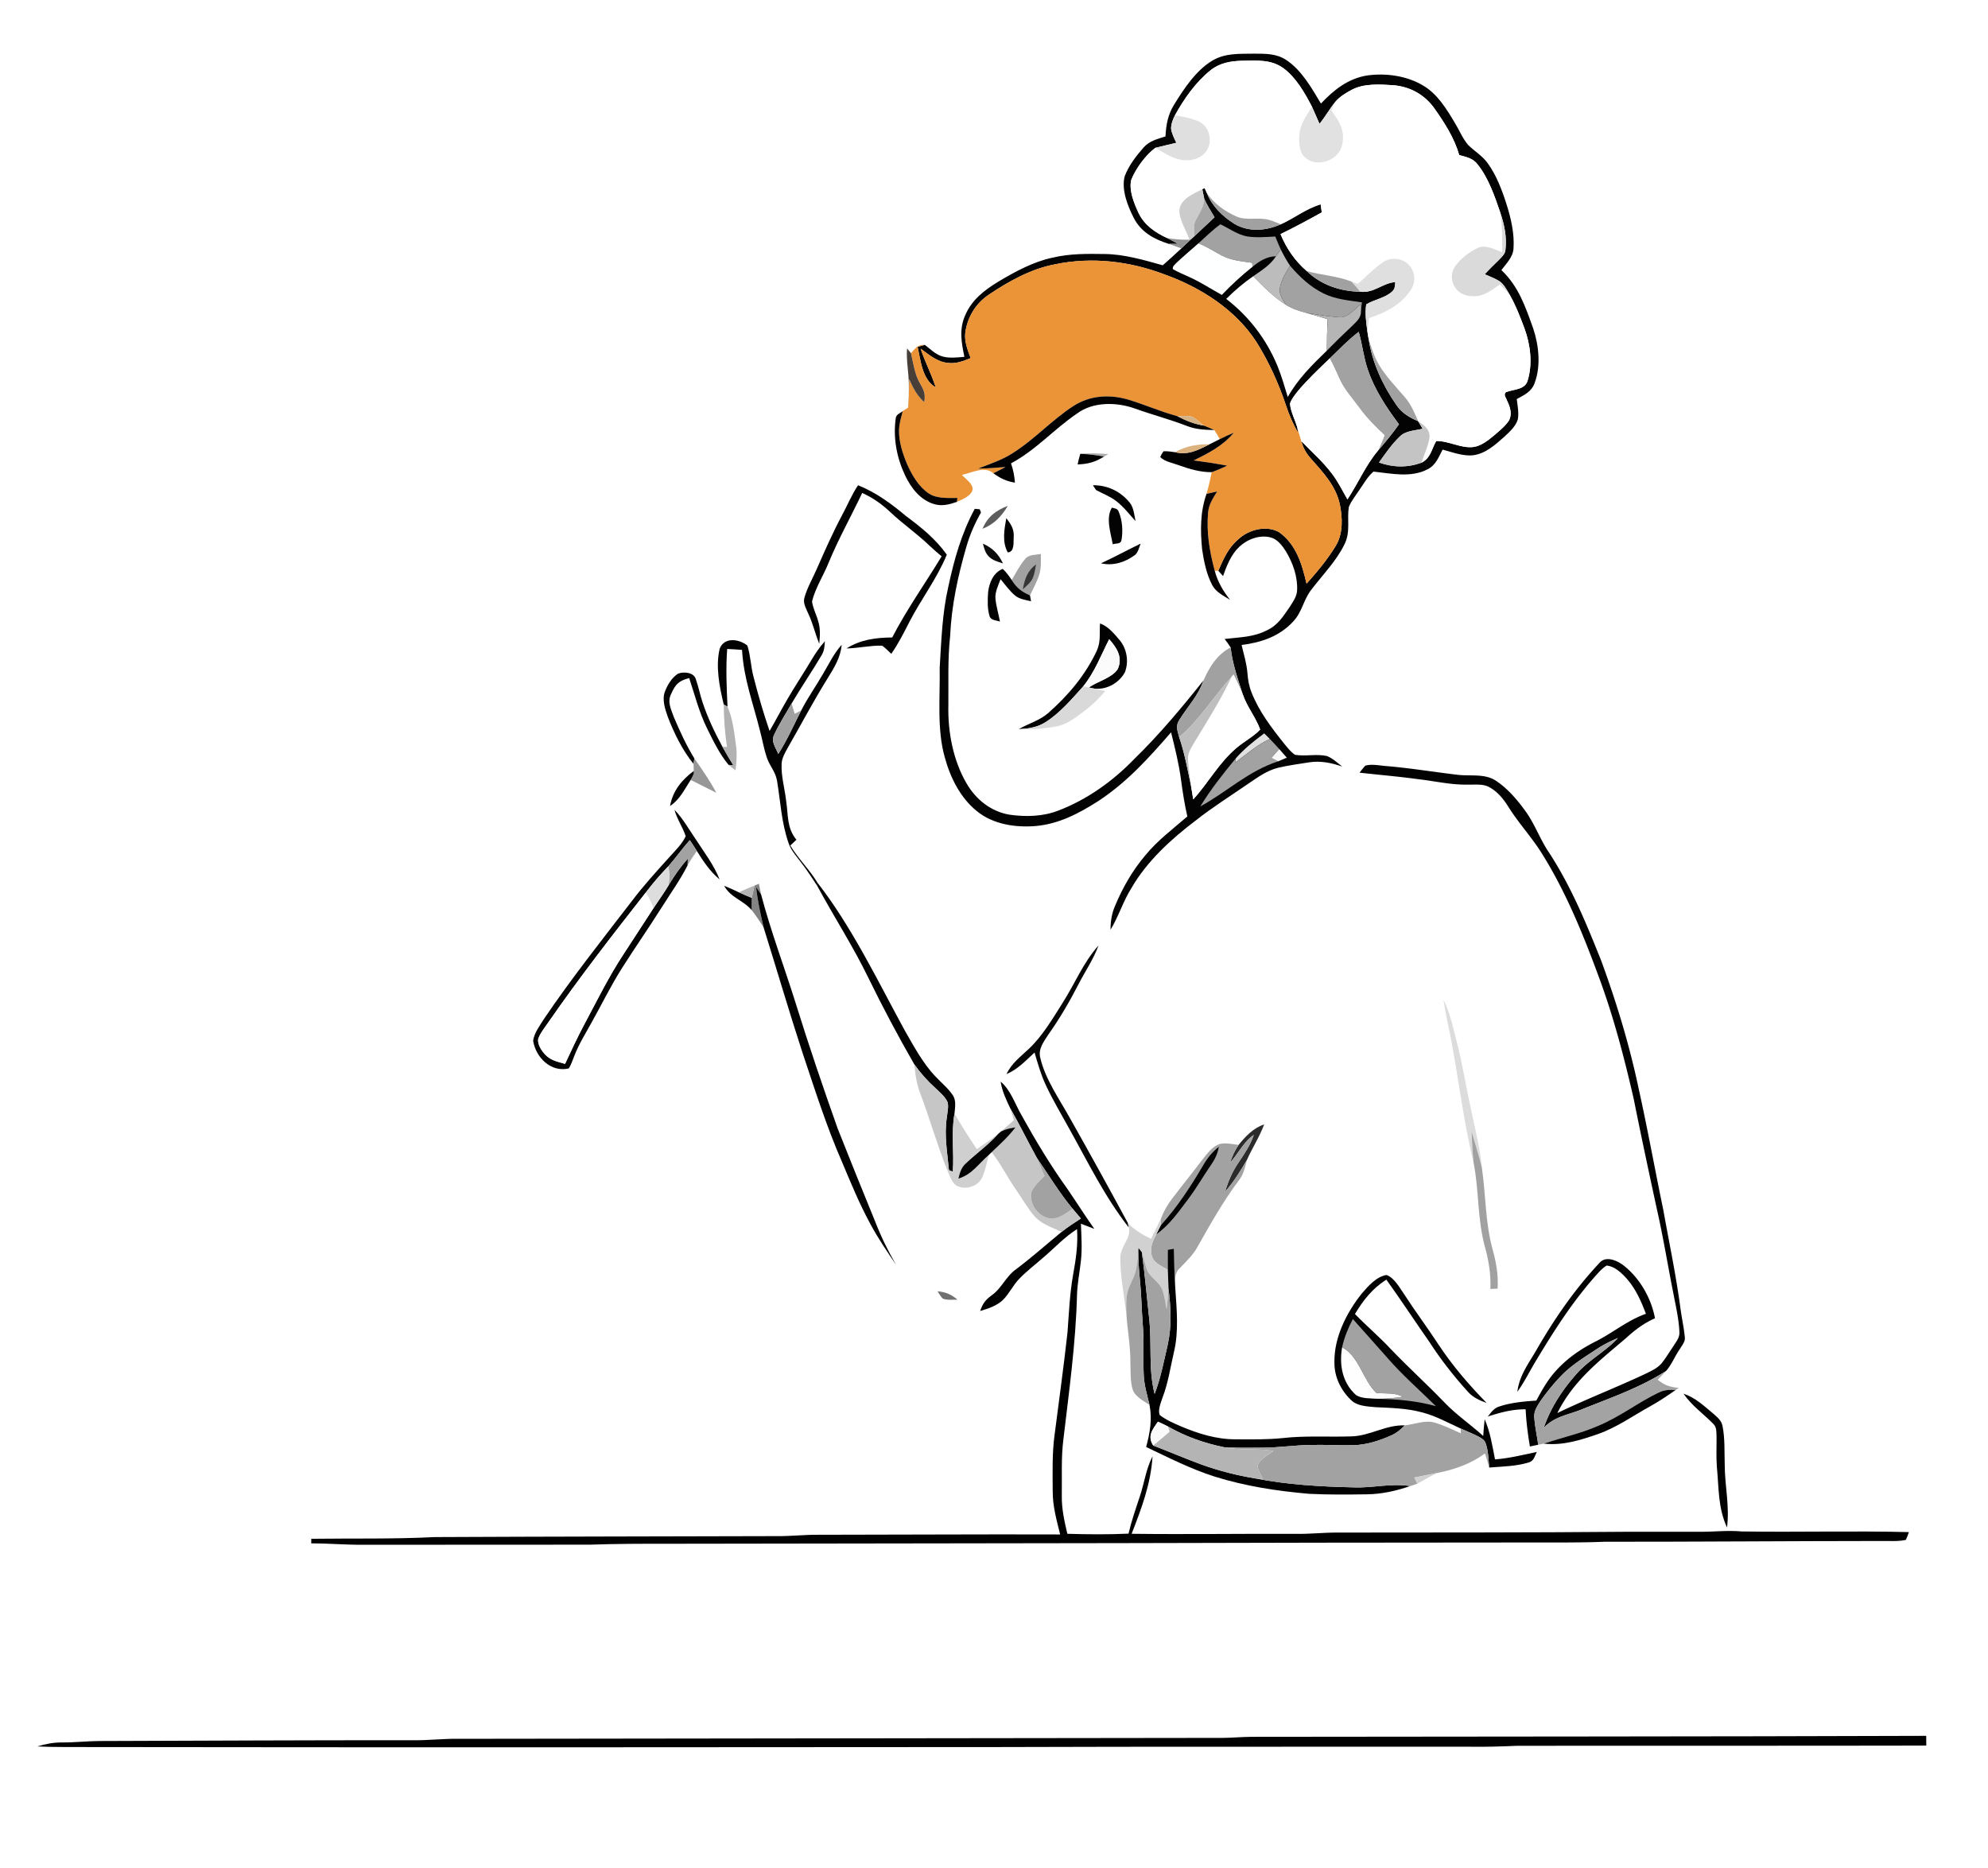 <svg xmlns="http://www.w3.org/2000/svg" width="896pt" height="842pt" viewBox="0 0 896 842"><path fill="#fff" d="M0 0h896v842H0z"/><path fill="#030303" d="M565 24.18c5.37.04 10.29-.15 14.94 3 6.78 4.57 11.29 12.6 15.41 19.49 5.84-6.16 12.18-11.25 20.81-12.66 8.46-1.17 17.84.12 25.25 4.54 6.46 3.81 10.51 10.49 14.26 16.76 2 3.27 3.51 7.05 5.99 9.98 2.87 2.89 6.33 4.8 8.79 8.19 3.97 5.39 6.51 12.21 8.54 18.54 2.01 6.32 3.64 13.37 3.15 20.03-.22 3.79-3.28 6.78-5.45 9.68 7.73 7.32 10.82 16.49 14.31 26.24 2.56 7.62 3.55 16.93.69 24.59-1.41 4.01-4.62 5.41-8.08 7.3.35 2.91 1.01 6.13.51 9.04-.83 3.17-3.88 5.84-6.2 8.02-4.04 3.57-8.42 7.55-13.98 8.26-4.46.52-9.46-1.41-13.75-2.54-1.86 3.41-2.99 6.95-6.68 8.81-7.58 4.01-16.45 1.93-24.48 1.09-2.58 2.15-4.38 5.46-6.31 8.2-1.61 2.51-3.73 4.98-4.8 7.78-.89 5.72.83 10.94-1.85 16.57-3.61 7.6-10.09 14.16-15.16 20.82-3.41 4.44-4.02 9.82-7.94 14.06-6.19 6.83-14.46 9.58-23.38 10.73 1.02 4.28 2.28 8.29 2.64 12.71.23 2.96.71 5.85 1.83 8.62 3.35 8.58 9.04 16.01 14.74 23.15 1.45 1.74 2.97 3.75 4.88 5 4.62.79 9.67-.5 14.32.54 2.56.96 4.81 3.1 6.96 4.77-4.83-1.7-9.68-2.68-14.82-1.93-4.7.75-9.45 1.36-14.08 2.46-5.24 1.3-9.3 4.4-13.71 7.35-7.91 5.46-15.95 10.49-23.5 16.47-10.97 8.29-21.84 18.23-28.8 30.22-3.83 6.03-5.82 12.86-9.52 18.95-.03-3.66.51-7.15 1.94-10.53 3.45-8.34 7.97-16.24 13.84-23.13 5.3-6.48 12.46-11.89 18.83-17.38-1.25-5.45-2.11-10.96-2.84-16.5-.98-7.26-2.73-14.33-4.5-21.42-10.06 11.59-19.83 22.44-32.78 30.97-8.7 5.53-17.53 10.24-27.98 11.24-9.18.8-19.36-.66-26.71-6.65-7.45-5.95-12.01-15.11-14.48-24.16-3.64-12.63-2.1-27.17-2.33-40.46.73-12.07 1.14-24.65 3.85-36.38 2.63-12.34 5.93-24.13 11.95-35.29.75.06 1.49.13 2.24.2l.57 1.47c-2.79 4.93-5.06 10.07-6.61 15.52-3.81 13.14-6.68 26.45-7.29 40.15-1.15 10.48-.69 20.82-.8 31.34-.27 11.99 2.17 24.83 8.31 35.25 4.19 7.15 10.94 12.5 19.22 13.91 7.28 1.06 15.21.86 22.11-1.88 12.85-4.89 24.57-13.3 34.09-23.16 11.34-11.04 21.39-23.09 31.24-35.45-2.33 6.91-7.17 11.77-10.89 17.83-1.77 2.63-.8 4.95-.05 7.71 2.43 7.18 3.75 14.46 5.32 21.87l1.02 6.2c6.84-7.55 11.46-16.34 19.36-23.1 3.42-2.95 7.72-5.13 10.8-8.38-1.98-5.54-5.92-10.18-7.83-15.83-2.24-7.01-4.69-13.83-5.49-21.2-.82-1.32-1.76-2.55-2.7-3.79 6.75-.84 12.85-.72 19.08-3.92 4.96-2.3 7.39-6.39 10.37-10.7 1.38-2.15 3.14-4.66 3.21-7.29.33-6.1-1.92-12.43-5.05-17.6-1.6-2.52-3.77-5.45-6.81-6.24-4.98-1.35-10.62.79-14.26 4.27-3.66 3.48-5.6 8.46-7.25 13.12-.71-.81-1.41-1.61-2.14-2.38 2.31-5.32 4.44-10.33 8.99-14.17 4.64-4.4 12.51-6.45 18.3-3.31 7.78 5.44 10.46 14.5 12.48 23.29 4.77-5.31 9.44-10.91 13.15-17.03 3.4-5.55 3.09-12.69 1.83-18.85-1.81-8.17-7.41-14.16-12.79-20.22-2.24-2.45-3.69-4.91-4.51-8.14 4.82 5.05 9.7 9.2 13.86 14.77 2.75 3.66 4.63 7.53 6.9 11.48 4.87-7.36 8.12-15.26 13.81-22.02 3.3-3.82 6.53-7.67 9.41-11.82-5.76-7.75-10.91-15.43-14.05-24.66-1.93-5.62-2.43-11.3-4.09-17-4.76 3.62-8.8 7.9-13.1 12.03-4.88 4.66-9.84 9.35-14.2 14.51-1.35 1.75-3 3.66-3.68 5.79.3 3.76 2.39 7.41 3.36 11.06l.23 1.95c-2.28-3.86-3.99-7.98-5.4-12.22-3.29-9.82-7.61-19.38-13.08-28.18-9.32-14.71-25.18-24.89-41.32-30.69-15.85-6.08-32.98-8.17-49.7-4.68-10.62 1.96-20.85 7.63-29.73 13.62-5.96 3.92-9.84 10.3-10.72 17.36-.41 3.9 1.12 7.69 2.44 11.29-3.38 1.33-6.45 2.62-10.18 2.17-4.92-.44-8.54-3.68-12.38-6.43 1.99 5.93 4.91 11.49 6.83 17.44-6.1-3.42-6.79-12.07-8.16-18.25 1.08-.3 2.16-.6 3.24-.91 2.17 1.68 4.44 3.88 6.99 4.91 3.4 1.32 7.29.76 10.84.49-1.36-6.43-2.45-12.6.41-18.84 3.02-6.99 8.6-11.21 14.9-15.06 7.53-4.49 15.74-8.97 24.36-10.79 7.9-1.89 15.63-1.77 23.69-1.65 8.67.09 17.72 2.74 26.04 5.08 2.84-2.49 5.63-5.04 8.38-7.61 1.47-1.38 2.92-2.78 4.39-4.16.47-.42.94-.85 1.4-1.28 3.08-2.84 6.12-5.72 9.17-8.59-1.63-2.72-3.28-5.35-4.62-8.22-.3-1.48-.58-2.96-.91-4.43.36-.17.71-.35 1.07-.52.32.74.65 1.49.98 2.22 2.33 5.9 7.02 10.48 12.29 13.82 6.55 3.92 14.26 3.29 21.03.3 6.22-2.81 11.35-7.04 18-8.99.17 1.2.33 2.41.49 3.62-6.12 3.42-12.29 6.72-18.59 9.79 2.66 6.46 6.52 12.06 11.81 16.65 6.61 6.37 15.09 9.1 24.15 9.33 6.25.68 10.04-3.95 15.74-4.36-.1 1.64-.09 3.12-1.43 4.28-3.03 2.83-8.12 3.63-11.65 5.76-.6 3.92-.04 8.2.52 12.1.16 1.21.35 2.41.59 3.59 1.63 10.74 6.39 20.87 12.54 29.73 2.42 3.56 5.88 5.6 9.76 7.23.67 1.15 1.35 2.29 2.03 3.43-3.52.81-7.76.84-10.38 3.56-3.56 3.41-6.45 7.64-9.31 11.64 6.5 2.25 12.71 2.39 19.22.07 4.19-2.26 4.41-6 6.58-9.75 5.52-.17 11.25 3.41 16.72 2.69 3.71-.49 7.02-3.29 9.81-5.61 2.23-1.96 4.79-3.99 6.37-6.52 1.39-2.97.35-6.03-.99-8.79-.42-1.36-1.68-2.41-.61-3.73 3.39-1.46 8.65-.98 9.89-5.27 2.35-7.47 1.27-16.31-1.43-23.57-1.92-5.16-3.94-10.38-6.67-15.17-1.27-2.14-2.64-4.86-4.81-6.21-2-1.22-4.27-2.03-6.41-2.99 2.14-2.35 4.43-4.54 6.7-6.77 1.06-1.15 2.43-2.38 2.61-4.02.72-5.89-.43-11.46-2.31-17.01-2.51-7.36-5.31-15.56-10.2-21.69-2.15-2.84-5.09-3.32-8.31-4.23-2.23-7.8-6.66-14.61-11.31-21.2-4.41-6.08-10.82-9.6-18.3-10.27-5.93-.39-13.24-.87-18.65 1.98-2.74 1.4-5.55 3.15-7.58 5.5-2.58 3.15-4.52 6.75-7.13 9.9-1.17-2.57-2.23-5.18-3.41-7.74-3.24-6.2-7.21-13.22-12.97-17.39-5.56-3.98-11.86-3.33-18.34-3.28-5.21.11-10.16.93-14.34 4.26-6.71 5.35-11.95 12.85-16.07 20.31-.97 1.82-1.74 3.94-1.76 6.01.26 2.19 1.44 4.39 2.36 6.39-3.13.8-6.29 1.45-9.41 2.26-4.52 3.35-8.85 9.33-10.93 14.53-1.07 4.73 1.29 10.44 3.26 14.71 2.64 5.59 7.42 8.85 12.85 11.39 1.7.85 3.37 1.74 5.04 2.65q-2.07.045-4.14.03c-6.67-2.06-12.69-5.36-15.92-11.85-2.7-5.32-5.52-12.48-4.07-18.48 1.78-4.87 5.21-9.31 8.61-13.17 2.72-3.02 6.13-3.74 9.83-4.94.24-5.1 1.11-9.93 3.88-14.31 4.39-7.16 9.83-15.38 17.15-19.8 5.82-3.53 12.13-3.07 18.68-3.19"/><path fill="#fff" d="M559.98 27.38c6.48-.05 12.78-.7 18.34 3.28 5.76 4.17 9.73 11.19 12.97 17.39-2.46 4.11-5.36 7.94-5.69 12.89-.2 3.52-.08 8.12 3.06 10.42 4.18 3.22 10.5 1.97 13.97-1.72 2.41-2.55 2.95-6.27 2.55-9.63-.51-3.89-2.96-7.09-5.12-10.23.57-1.3 1.14-2.61 1.77-3.89 2.03-2.35 4.84-4.1 7.58-5.5 5.41-2.85 12.72-2.37 18.65-1.98 7.48.67 13.89 4.19 18.3 10.27 4.65 6.59 9.08 13.4 11.31 21.2 3.22.91 6.16 1.39 8.31 4.23 4.89 6.13 7.69 14.33 10.2 21.69.95 6.01.88 11.86.86 17.91-3.38-1.25-7.63-3.73-11.17-1.88-3.8 1.78-7.52 4.69-9.98 8.11-2.29 3.22-1.93 7.56.61 10.51 2.31 2.75 6.15 3.37 9.53 2.95 3.64-.52 6.98-3.16 9.94-5.2 1.49 1.51 3.01 3.01 4.43 4.6 2.73 4.79 4.75 10.01 6.67 15.17 2.7 7.26 3.78 16.1 1.43 23.57-1.24 4.29-6.5 3.81-9.89 5.27-1.07 1.32.19 2.37.61 3.73 1.34 2.76 2.38 5.82.99 8.79-1.58 2.53-4.14 4.56-6.37 6.52-2.79 2.32-6.1 5.12-9.81 5.61-5.47.72-11.2-2.86-16.72-2.69-2.17 3.75-2.39 7.49-6.58 9.75 1.09-3.83 3.08-7.6 3.58-11.53.07-3.73-2.45-5.26-5.14-7.17-1.73-3.9-3.22-7.63-6.07-10.91-3.95-4.55-8.31-9.07-11.56-14.43-2.08-3.6-3.45-7.66-4.67-11.62-.24-1.18-.43-2.38-.59-3.59.22-1.99.52-3.95.81-5.93 7.72-2.55 14.6-6.09 19.07-13.16 2.26-3.64 1.41-8.73-1.87-11.46-3.18-2.57-7.7-2.8-11.09-.46-4.06 2.76-7.51 6.47-11.23 9.68-.97-.35-1.94-.7-2.91-1.06-6.67-2.59-13.3-2.8-20.11-4.72-5.29-4.59-9.15-10.19-11.81-16.65 6.3-3.07 12.47-6.37 18.59-9.79-.16-1.21-.32-2.42-.49-3.62-6.65 1.95-11.78 6.18-18 8.99-1.7-.72-3.47-1.49-5.25-1.99-4.65-1.32-10.26.43-14.63-1.48-5.34-2.38-10.13-5.75-13.44-10.65-.33-.73-.66-1.48-.98-2.22-.36.17-.71.35-1.07.52-4.09 2.19-10.26 4.5-10.35 10 .34 4.37 3.11 8.64 4.59 12.75-3.41.13-6.82-.16-10.17-.78-5.43-2.54-10.21-5.8-12.85-11.39-1.97-4.27-4.33-9.98-3.26-14.71 2.08-5.2 6.41-11.18 10.93-14.53 4.05 2.37 8.42 5.41 13.25 5.61 3.82.16 7.62-1.04 9.82-4.33 2.86-4.21 1.25-11.03-3.5-13.14-3.35-1.51-7.16-2.16-10.76-2.8 4.12-7.46 9.36-14.96 16.07-20.31 4.18-3.33 9.13-4.15 14.34-4.26"/><path fill="#e1e1e1" d="M601.83 45.89c-.63 1.28-1.2 2.59-1.77 3.89 2.16 3.14 4.61 6.34 5.12 10.23.4 3.36-.14 7.08-2.55 9.63-3.47 3.69-9.79 4.94-13.97 1.72-3.14-2.3-3.26-6.9-3.06-10.42.33-4.95 3.23-8.78 5.69-12.89 1.18 2.56 2.24 5.17 3.41 7.74 2.61-3.15 4.55-6.75 7.13-9.9"/><path fill="#dfdfdf" d="M529.57 51.95c3.6.64 7.41 1.29 10.76 2.8 4.75 2.11 6.36 8.93 3.5 13.14-2.2 3.29-6 4.49-9.82 4.33-4.83-.2-9.2-3.24-13.25-5.61 3.12-.81 6.28-1.46 9.41-2.26-.92-2-2.1-4.2-2.36-6.39.02-2.07.79-4.19 1.76-6.01"/><path fill="#cbcbcb" d="M541.87 85.27c.33 1.47.61 2.95.91 4.43-.26 3.6-2.1 6.26-3.74 9.33-1.27 2.2-.8 5.03-.81 7.48-.46.43-.93.86-1.4 1.28l-.72.23c-1.48-4.11-4.25-8.38-4.59-12.75.09-5.5 6.26-7.81 10.35-10"/><path fill="#a1a1a1" d="M543.92 86.97c3.31 4.9 8.1 8.27 13.44 10.65 4.37 1.91 9.98.16 14.63 1.48 1.78.5 3.55 1.27 5.25 1.99-6.77 2.99-14.48 3.62-21.03-.3-5.27-3.34-9.96-7.92-12.29-13.82"/><path fill="#a5a5a5" d="M542.78 89.7c1.34 2.87 2.99 5.5 4.62 8.22-3.05 2.87-6.09 5.75-9.17 8.59.01-2.45-.46-5.28.81-7.48 1.64-3.07 3.48-5.73 3.74-9.33"/><path fill="#dadada" d="M676.18 95.8c1.88 5.55 3.03 11.12 2.31 17.01-.18 1.64-1.55 2.87-2.61 4.02-2.27 2.23-4.56 4.42-6.7 6.77 2.14.96 4.41 1.77 6.41 2.99 2.17 1.35 3.54 4.07 4.81 6.21-1.42-1.59-2.94-3.09-4.43-4.6-2.96 2.04-6.3 4.68-9.94 5.2-3.38.42-7.22-.2-9.53-2.95-2.54-2.95-2.9-7.29-.61-10.51 2.46-3.42 6.18-6.33 9.98-8.11 3.54-1.85 7.79.63 11.17 1.88.02-6.05.09-11.9-.86-17.91"/><path fill="#a2a2a2" d="M550.05 101.09c3.9 1.84 7.93 4.81 12.2 5.49 4.07.61 8.4.22 12.51.02.81 1.96 1.61 3.92 2.5 5.84-.72 1.01-1.43 2.03-2.16 3.04-4.28.13-7.39 2.18-10.6 4.77l-.12-1.8c-4.64-.68-9.41-1.06-13.63-3.26-3.56-1.85-6.85-4.07-10.62-5.52 3.32-2.94 6.29-5.98 9.92-8.58"/><path fill="#949494" d="M525.94 107.24c3.35.62 6.76.91 10.17.78l.72-.23c-1.47 1.38-2.92 2.78-4.39 4.16-1.86-.69-3.72-1.38-5.6-2.03q2.07.015 4.14-.03c-1.67-.91-3.34-1.8-5.04-2.65"/><path fill="#feffff" d="M540.13 109.67c3.77 1.45 7.06 3.67 10.62 5.52 4.22 2.2 8.99 2.58 13.63 3.26l.12 1.8c-4.92 3.88-9.49 8.16-13.83 12.67-4.9-2.72-9.4-5.68-14.51-8.01-2.51-1.18-5.17-2.2-7.55-3.63-.21-1.4.88-1.95 1.69-2.9 3.2-2.98 6.54-5.82 9.83-8.71"/><path fill="#bcbcbc" d="M577.26 112.44c1.23 2.52 2.61 4.99 4.18 7.32-1.89 3.1-4.11 6.71-4.64 10.35-.31 2.51 1.48 5.24 2.79 7.27-5.68-3.53-10.09-8.2-14.76-12.89 3.85-2.69 7.64-4.95 10.27-9.01.73-1.01 1.44-2.03 2.16-3.04"/><path fill="#dfdfdf" d="M634.29 118.72c3.28 2.73 4.13 7.82 1.87 11.46-4.47 7.07-11.35 10.61-19.07 13.16-.29 1.98-.59 3.94-.81 5.93-.56-3.9-1.12-8.18-.52-12.1 3.53-2.13 8.62-2.93 11.65-5.76 1.34-1.16 1.33-2.64 1.43-4.28-5.7.41-9.49 5.04-15.74 4.36-1.32-1.57-2.61-3.12-4.04-4.61.97.36 1.94.71 2.91 1.06 3.72-3.21 7.17-6.92 11.23-9.68 3.39-2.34 7.91-2.11 11.09.46"/><path fill="#eb9337" d="M525.19 123.81c16.14 5.8 32 15.98 41.32 30.69 5.47 8.8 9.79 18.36 13.08 28.18 1.41 4.24 3.12 8.36 5.4 12.22l-.23-1.95c.64 1.94 1.22 3.9 1.78 5.86.82 3.23 2.27 5.69 4.51 8.14 5.38 6.06 10.98 12.05 12.79 20.22 1.26 6.16 1.57 13.3-1.83 18.85-3.71 6.12-8.38 11.72-13.15 17.03-2.02-8.79-4.7-17.85-12.48-23.29-5.79-3.14-13.66-1.09-18.3 3.31-4.55 3.84-6.68 8.85-8.99 14.17h-1.6c-2.32-8.67-3.81-17.3-2.99-26.31.34-3.68 2.22-6.38 4.07-9.44-1.59.36-3.19.71-4.78 1.07.92-3.21 1.69-6.46 2.32-9.75 2.41-.84 4.69-1.88 7-2.94-5.01-.94-10.05-1.7-15.11-2.37 6.76-3.29 13.17-6.59 18.08-12.48-2.14.89-4.26 1.83-6.32 2.89-.77-1.4-1.56-2.77-2.45-4.09-1.54-.74-3.12-1.37-4.71-2-1.72-1.35-3.41-3.04-5.38-4.02-2.03-.62-4.44-.21-6.54-.22-7.72-2.11-15.04-5.38-22.69-7.63-8.18-2.27-16.85-1.72-24.09 2.96-10.08 6.47-18.43 15.99-28.85 22.14-4.58 2.68-9.3 4.15-14.19 6.12 4.12-.03 8.23-.35 12.34-.7-1.83.94-3.65 1.88-5.48 2.83-3.98-3.45-9.7-.21-14.18.73 1.76 2.02 6.09 4.63 4.44 7.67-1.31 2.22-4.4 3.49-6.68 4.49l.21-1.76c-4.19-.03-9.27.39-12.9-2.04-4.55-3.02-7.66-8.36-9.8-13.27-1.97-4.68-3.72-10.02-3.61-15.15.05-3.03.91-5.71 1.66-8.6-.52.31-1.04.63-1.55.95 1.3-.91 2.65-1.75 3.98-2.63.35-4.25.41-8.6.5-12.84 1.64 3.96 3.53 7.45 6.75 10.38.62-3.43.01-5.11-1.66-8-2.65-4.42-3.16-9.17-4.31-14.07 2-2.14 3.04-3.97 6.26-3.74-1.08.31-2.16.61-3.24.91 1.37 6.18 2.06 14.83 8.16 18.25-1.92-5.95-4.84-11.51-6.83-17.44 3.84 2.75 7.46 5.99 12.38 6.43 3.73.45 6.8-.84 10.18-2.17-1.32-3.6-2.85-7.39-2.44-11.29.88-7.06 4.76-13.44 10.72-17.36 8.88-5.99 19.11-11.66 29.73-13.62 16.72-3.49 33.85-1.4 49.7 4.68"/><path fill="#a2a2a2" d="M581.44 119.76c4.35 5.07 9.18 9.62 15.25 12.57 5.25 2.57 11.39 3.09 17.12 3.93-.12 1.32-.25 2.63-.39 3.95-.02-1.05-.06-2.09-.1-3.14-2.86 2.26-6.1 6.57-10.13 5.89-4.78-.35-9.54-1.19-14.28-1.91-3.27-.83-6.45-1.85-9.32-3.67-1.31-2.03-3.1-4.76-2.79-7.27.53-3.64 2.75-7.25 4.64-10.35"/><path fill="#a1a1a1" d="M588.95 122.16c6.81 1.92 13.44 2.13 20.11 4.72 1.43 1.49 2.72 3.04 4.04 4.61-9.06-.23-17.54-2.96-24.15-9.33"/><path fill="#fff" d="M564.83 124.49c4.67 4.69 9.08 9.36 14.76 12.89 2.87 1.82 6.05 2.84 9.32 3.67 3.19.86 6.33 1.82 9.49 2.78-.27 4.72-.37 9.45-.36 14.18-6.64 6.43-13.08 12.76-17.64 20.92-1.45-4.68-2.71-9.23-4.55-13.77-4.93-12.08-12.85-22.49-23.19-30.45 3.77-3.76 7.79-7.18 12.17-10.22"/><path fill="#b5b5b5" d="M613.32 137.07c.04 1.05.08 2.09.1 3.14.01 3.31-2.2 4.81-4.29 6.96-3.79 3.52-7.47 7.14-11.09 10.84-.01-4.73.09-9.46.36-14.18-3.16-.96-6.3-1.92-9.49-2.78 4.74.72 9.5 1.56 14.28 1.91 4.03.68 7.27-3.63 10.13-5.89"/><path fill="#a2a2a2" d="M612.38 149.56c1.66 5.7 2.16 11.38 4.09 17 3.14 9.23 8.29 16.91 14.05 24.66-2.88 4.15-6.11 8-9.41 11.82 1.06-2.24 1.98-4.56 2.91-6.86-4-3.78-7.9-7.6-11.15-12.06-3.02-4.18-6.81-8.28-8.97-12.9-1.53-3.23-2.81-6.53-4.62-9.63 4.3-4.13 8.34-8.41 13.1-12.03"/><path fill="#a1a1a1" d="M616.87 152.86c1.22 3.96 2.59 8.02 4.67 11.62 3.25 5.36 7.61 9.88 11.56 14.43 2.85 3.28 4.34 7.01 6.07 10.91-3.88-1.63-7.34-3.67-9.76-7.23-6.15-8.86-10.91-18.99-12.54-29.73"/><path fill="#473e38" d="M408.8 157q.915 1.065 1.77 2.16c1.15 4.9 1.66 9.65 4.31 14.07 1.67 2.89 2.28 4.57 1.66 8-3.22-2.93-5.11-6.42-6.75-10.38-.09 4.24-.15 8.59-.5 12.84.25-3.56.41-7.14.32-10.71-.08-5.39-1.21-10.57-.81-15.98"/><path fill="#fff" d="M599.28 161.59c1.81 3.1 3.09 6.4 4.62 9.63 2.16 4.62 5.95 8.72 8.97 12.9 3.25 4.46 7.15 8.28 11.15 12.06-.93 2.3-1.85 4.62-2.91 6.86-5.69 6.76-8.94 14.66-13.81 22.02-2.27-3.95-4.15-7.82-6.9-11.48-4.16-5.57-9.04-9.72-13.86-14.77-.56-1.96-1.14-3.92-1.78-5.86-.97-3.65-3.06-7.3-3.36-11.06.68-2.13 2.33-4.04 3.68-5.79 4.36-5.16 9.32-9.85 14.2-14.51"/><path fill="#020101" d="M507.99 179.95c7.65 2.25 14.97 5.52 22.69 7.63 3.89 2.05 7.56 3.5 11.92 4.24 1.59.63 3.17 1.26 4.71 2-4.24-.11-8.34-.25-12.34-1.84-7.7-2.99-15.68-5.05-23.44-7.86-8.22-2.93-18.81-3.18-26.11 2.25-10.41 7.08-18.49 16.43-29.76 22.47 1.02 2.88 1.55 5.63 1.77 8.68-3.87-.63-6.57-1.95-9.71-4.22 1.83-.95 3.65-1.89 5.48-2.83-4.11.35-8.22.67-12.34.7 4.89-1.97 9.61-3.44 14.19-6.12 10.42-6.15 18.77-15.67 28.85-22.14 7.24-4.68 15.91-5.23 24.09-2.96"/><path fill="#050100" d="M405.31 186.32c.51-.32 1.03-.64 1.55-.95-.75 2.89-1.61 5.57-1.66 8.6-.11 5.13 1.64 10.47 3.61 15.15 2.14 4.91 5.25 10.25 9.8 13.27 3.63 2.43 8.71 2.01 12.9 2.04l-.21 1.76c-3.43 1.16-6.66 2.08-10.26 1.01-6.31-1.84-10.44-7.33-13.15-13.01-3.78-8.08-5.44-16.96-4.15-25.83.14-.83.67-1.51 1.57-2.04"/><path fill="#d5b284" d="M537.22 187.8c1.97.98 3.66 2.67 5.38 4.02-4.36-.74-8.03-2.19-11.92-4.24 2.1.01 4.51-.4 6.54.22"/><path fill="#c4c4c4" d="M639.17 189.82c2.69 1.91 5.21 3.44 5.14 7.17-.5 3.93-2.49 7.7-3.58 11.53-6.51 2.32-12.72 2.18-19.22-.07 2.86-4 5.75-8.23 9.31-11.64 2.62-2.72 6.86-2.75 10.38-3.56-.68-1.14-1.36-2.28-2.03-3.43"/><path fill="#020101" d="M556.08 195.02c-4.91 5.89-11.32 9.19-18.08 12.48 5.06.67 10.1 1.43 15.11 2.37-2.31 1.06-4.59 2.1-7 2.94-5.18.02-9.97-1.41-14.79-3.13-2.72-1.02-6.34-1.59-8.41-3.7.41-.94.91-1.81 1.5-2.6 1.73-.07 3.42.16 5.13.41 5.92 1.5 10.53-.98 15.64-3.58 1.54-.74 3.06-1.53 4.58-2.3 2.06-1.06 4.18-2 6.32-2.89"/><path fill="#dbb17e" d="M545.18 200.21c-5.11 2.6-9.72 5.08-15.64 3.58 5.25-2.83 9.72-3.56 15.64-3.58"/><path fill="#ababab" d="M499.5 204.66c-.64.37-1.27.74-1.91 1.1-3.54-.64-7.11-1.08-10.7-1.23 4.22-.4 8.39-.2 12.61.13"/><path d="M486.89 204.53c3.59.15 7.16.59 10.7 1.23-4 2.51-7.19 3.38-11.91 3.55.37-1.62.7-3.2 1.21-4.78"/><path fill="#010101" d="M386.74 218.69c8.16 3.3 14.95 8.3 21.64 13.92 6.89 5.1 13.33 10.31 18.35 17.37-4.58 11.1-11.61 20.03-17.06 30.68-2.45 4.81-4.86 9.59-7.97 14.01-1.33-1.24-2.61-2.63-4.11-3.68-5.33-.15-10.71 1.16-16.06 1.25 6.28-3.99 13.29-4.89 20.59-4.94 6.6-12.73 14.86-24.34 22.28-36.57-1.84-1.53-3.65-3.09-5.4-4.74-5.63-5.43-12.08-9.85-17.77-15.22-3.87-3.64-7.79-6.4-12.63-8.61-4.98 10.52-10.67 20.64-15.12 31.42-2.33 5.8-6 11.4-7.49 17.46.35 3.02 1.96 5.91 2.75 8.85 1.07 3.41.84 6.74.5 10.25-1.85-4.47-2.82-9.13-4.91-13.51-.89-2.16-2.47-4.66-1.82-7.06 1.23-4.63 3.82-8.96 5.71-13.37 3.54-8.04 7.08-16.06 11.21-23.83 2.46-4.52 4.43-9.42 7.31-13.68m105.82 0c6.7-.07 12.54 2.8 16.72 7.97 1.68 2.2 1.99 5.54 2.5 8.2-2.73-3.04-5.42-6.51-8.66-9.01-2.85-2.18-6-3.32-9.13-5-.48-.71-.96-1.43-1.43-2.16"/><path fill="#080101" d="M548.57 221.49c-1.85 3.06-3.73 5.76-4.07 9.44-.82 9.01.67 17.64 2.99 26.31 1.28 4.93 3.77 9.14 6.91 13.1-2.98-1.86-6.27-3.38-8.02-6.59-2.61-4.93-3.78-10.74-4.59-16.21-.81-8.48-.89-16.85 2-24.98 1.59-.36 3.19-.71 4.78-1.07"/><path fill="#5c5c5c" d="M454.23 227.97c-2.8 4.71-6.21 8.33-11.41 10.35 2.31-5.48 5.98-8.24 11.41-10.35"/><path fill="#030303" d="M501.13 228.79c1.48.41 2.58.33 3.14 1.99 1.53 3.68 1.89 8.29 1.26 12.2-.26 2.49-2.2 1.7-4.03 2.32-.85-5.12-3.24-11.74-.37-16.51"/><path d="M453.55 233.52c2.05 2.65 3.58 4.95 3.33 8.48-.17 2.13.49 6.83-2.68 6.95-2.64-4.71-1.55-10.4-.65-15.43"/><path fill="#0c0c0c" d="M443 245.01c4.34 1.94 7.02 4.65 9.06 8.93-2.45-.83-4.82-1.35-6.61-3.36-1.46-1.59-1.91-3.55-2.45-5.57"/><path fill="#030303" d="M514.1 245c-.7 1.7-1.16 4.16-2.75 5.27-4.41 3.2-9.72 4.86-15.15 3.61 6.07-2.77 11.89-6.01 17.9-8.88"/><path fill="#a2a2a2" d="M469.1 249.64c.03 3.29.25 6.4-.78 9.58-1.03 3.13-2.67 6.13-4.1 9.1-3.77-1.68-6.05-3.4-8.23-6.92 1.86-3.16 3.6-6.63 6.01-9.4 1.63-2.18 4.67-1.84 7.1-2.36"/><path fill="#353535" d="M466.95 254.35c-.36 2.02-.66 4.22-1.45 6.13-.88 2.02-2.93 3.65-4.52 5.12.87-4.64 2.05-8.3 5.97-11.25"/><path fill="#030303" d="M451.94 256.38c1.61 1.49 2.81 3.23 4.05 5.02 2.18 3.52 4.46 5.24 8.23 6.92q.255 1.335.48 2.67c-2.33-.56-5.23-.97-7.13-2.54-2.53-2.07-4.52-4.93-6.61-7.43-1.02 2.73-2.62 5.97-2.3 8.91.36 3.44 1.41 6.81 2.02 10.22-1.6-.63-4.1-.5-4.67-2.42-1.06-3.4-.91-7.29-.67-10.82.48-4.23 2.35-8.85 6.6-10.53"/><path fill="#020202" d="M495.78 280.98c3.56 1.2 6.44 4.67 8.8 7.47 3.35 3.9 4.29 9.9 2.37 14.63-3.11 5.54-9.91 8.74-16.14 6.75 3.92-2.86 10.23-4.19 12.93-8.24 2.44-5.24-.38-9.66-3.83-13.5-3.73 7.3-6.48 14.76-11.7 21.25-5.11 5.65-10.41 11.95-16.87 16.06-3.72 2.44-7.85 2.98-12.2 3.24 4.61-2.71 9.18-3.75 13.27-7.26 9.06-7.98 16.77-17.1 21.91-28.09 1.91-4.15 1.14-7.94 1.46-12.31m-158.94 9.97c1.47 4.54 1.53 9.5 2.79 14.13 2.08 8.16 4.48 16.4 7.22 24.36 2.79-4.77 5.31-9.69 8.11-14.46 3.41-5.87 7.18-11.51 10.66-17.35 1.8-3.06 3.79-5.98 6.16-8.63-.14 2.24-.26 4.35-1.48 6.31-4.34 7.34-9.19 14.38-13.52 21.74-2.61 4.62-5.58 9.13-7.8 13.96-1.66 3.18.63 5.87 1.8 8.79 4-6.28 6.95-12.99 10.32-19.6 2.92-5.7 6.57-10.84 9.77-16.37 2.74-4.59 4.87-9.2 8.47-13.23-.52 5.9-3.46 10.43-6.46 15.32-6.35 10.19-11.89 20.75-17.87 31.14-1.16 2.13-2.61 4.58-2.73 7.04-.32 5.49 1.43 11.34 2.04 16.88.99 6.42.23 12.12 4.62 17.48l-2.76 2.61c3.6 5.94 8.61 10.76 12.21 16.69l-.02 1.57c-2.55-3.93-5.14-7.88-8.04-11.56-1.92-2.53-3.85-4.71-4.91-7.76-3.27-9.41-3.63-18.64-5.22-28.19-.69-4.06-3.32-6.59-4.61-10.44-1.28-3.8-1.95-7.82-2.98-11.71-3.12-12.6-7.44-23.75-8.17-36.77-2.23-.18-4.46-.32-6.7-.42-.64 8.63-.26 17.35.15 26l-1.7-.97c-1.91-7.88-3.77-17.22-1.81-25.19 2.06-5.34 8.82-4.34 12.46-1.37"/><path fill="#fbfbfb" d="M499.91 288.09c3.45 3.84 6.27 8.26 3.83 13.5-2.7 4.05-9.01 5.38-12.93 8.24-.86-.18-1.73-.34-2.6-.49 5.22-6.49 7.97-13.95 11.7-21.25"/><path fill="#a1a1a1" d="M554.64 291.77c.8 7.37 3.25 14.19 5.49 21.2-1.3-3.03-2.67-6.03-4.16-8.97l-.91 1.1c-8.26 8.93-14.21 19.22-23.6 27.11-.75-2.76-1.72-5.08.05-7.71 3.72-6.06 8.56-10.92 10.89-17.83 2.8-6.18 6.05-11.6 12.24-14.9"/><path fill="#040404" d="M305.62 303.6c2.6-1.03 7.29-.59 8.06 2.71 1.18 3.31 1.82 6.8 2.94 10.14 2.3 6.95 5.51 13.68 8.99 20.11 1.57 2.86 3.25 5.63 4.94 8.41l-2.17-.24c-4.04-4.85-6.91-10.81-9.7-16.45-3.61-7.3-5.5-15-8.06-22.68-4.61 1.19-6.17 2.73-8.08 7.03-1.93 3.7-.07 7.03 1.18 10.59 2.71 6.35 5.6 12.71 9.23 18.6q-.195 1.245-.36 2.49c-5.06-6.28-8.74-13.77-11.63-21.27-1.21-3.44-2.65-7.75-1.29-11.32 1.16-3.06 3.13-6.35 5.95-8.12"/><path fill="#fff" d="M555.97 304c1.49 2.94 2.86 5.94 4.16 8.97 1.91 5.65 5.85 10.29 7.83 15.83-3.08 3.25-7.38 5.43-10.8 8.38-7.9 6.76-12.52 15.55-19.36 23.1l-1.02-6.2c-.47-3.82-1.1-7.65-1.34-11.49-.32-3.34 1.74-6.04 3.33-8.78 5.72-9.43 11.58-18.71 16.29-28.71z"/><path fill="#bebebe" d="M555.06 305.1c-4.71 10-10.57 19.28-16.29 28.71-1.59 2.74-3.65 5.44-3.33 8.78.24 3.84.87 7.67 1.34 11.49-1.57-7.41-2.89-14.69-5.32-21.87 9.39-7.89 15.34-18.18 23.6-27.11"/><path fill="#d9d9d9" d="M488.21 309.34c.87.15 1.74.31 2.6.49 2.47.51 4.93 1.05 7.38 1.6-2.91 3.37-6.05 6.49-9.65 9.14-3.6 2.66-7.46 5.84-11.94 6.7-5.74 1.12-11.62 1.67-17.46 1.37 4.35-.26 8.48-.8 12.2-3.24 6.46-4.11 11.76-10.41 16.87-16.06"/><path fill="#a1a1a1" d="M356.78 317.05c.49 1.54.94 3.1 1.39 4.65.98-.5 1.96-1 2.93-1.5-3.37 6.61-6.32 13.32-10.32 19.6-1.17-2.92-3.46-5.61-1.8-8.79 2.22-4.83 5.19-9.34 7.8-13.96"/><path fill="#b2b2b2" d="m326.19 317.51 1.7.97c2.49 5.73 3.01 11.66 3.88 17.86.5 3.64.15 7.22-.26 10.84-1.06-.8-2.11-1.59-3.13-2.45l2.17.24c-1.69-2.78-3.37-5.55-4.94-8.41.7.03 1.39.05 2.08.08-1.02-6.38-1.44-12.68-1.5-19.13"/><path fill="#e1e1e1" d="M569.78 330.52c.87.82 1.71 1.66 2.55 2.51-5.88 2.72-10.43 6.88-15.6 10.64l.16-1.78c3.72-4.34 8.32-7.96 12.89-11.37"/><path fill="#a2a2a2" d="M572.33 333.03c1.45 1.47 2.83 3.02 4.21 4.55-1.18 1.33-2.35 2.66-3.52 4 1.01.51 2.02 1.02 3.03 1.54-13.62 4.47-22.91 13.69-35.07 20.33 4.6-7.57 10.27-14.74 15.91-21.56l-.16 1.78c5.17-3.76 9.72-7.92 15.6-10.64"/><path fill="#f9f9f9" d="M576.54 337.58c1.15 1.29 2.3 2.59 3.44 3.89-1.31.56-2.61 1.12-3.93 1.65-1.01-.52-2.02-1.03-3.03-1.54 1.17-1.34 2.34-2.67 3.52-4"/><path fill="#979797" d="M312.95 341.82c3.53 5.03 7.01 10.06 9.91 15.49-3.88-1.89-7.69-3.92-11.57-5.81.53-.93 1.02-1.87 1.42-2.86l-.03-1.18c-.04-1.05-.09-2.09-.09-3.15q.165-1.245.36-2.49"/><path fill="#020202" d="M615.38 345.07c2.98-.87 6.61.01 9.67.2 10.58.9 21.04 2.63 31.57 3.88 5.89.78 12.47-.67 17.56 2.7 5.26 3.46 9.6 8.53 13.27 13.61 4.37 5.97 6.66 12.96 10.87 19.03 9.91 15.28 16.65 31.72 23.38 48.55 6.87 18.78 12.71 37.91 16.83 57.49 4.05 18.21 7.35 36.57 11.14 54.83 2.62 14.7 5.71 29.23 7.68 44.02.56 4.43 1.59 8.82 2 13.27.3 1.99-1.31 3.75-2.25 5.38-2.25 3.16-3.64 7-6.23 9.86-12.02 7.67-24.65 11.95-37.76 17.23-6.32 2.6-12.42 3.15-17.34 8.41 3.15-9.28 8.58-17.42 15.08-24.68 5.52-6.12 12.8-9.8 18.39-15.83a58 58 0 0 0-9.94 5.24c-5.41 3.56-10.91 6.95-15.46 11.59-3.47 3.56-6.63 7.46-9.49 11.53-1.49 2.29-3.04 4.5-2.84 7.37.26 4.15 1.24 8.26 1.76 12.39-1.25.26-2.49.51-3.74.76-.93-5.55-1.65-11.12-1.92-16.74-5.99-.07-11.44 1.44-17.07 3.26 1.54-1.88 2.69-3.72 5.14-4.51 5.29-1.8 11.17-2.3 16.73-2.68 2.47-4.49 4.78-8.77 8.17-12.67 5.07-5.87 11.36-10.31 18.25-13.81 7.98-3.97 14.51-9.63 22.99-12.64-2.3-6.09-4.83-11.78-9.34-16.6-2.17-2.31-5.12-4.88-8.4-5.13-1.16.73-2.17 1.64-3.13 2.61-11.54 12.52-20.35 26.39-29.07 40.93-2.7 4.51-4.91 9.07-8 13.33.94-7.63 5.27-12.93 8.94-19.43 8.11-13.98 17.12-26.99 28.2-38.79 2.91-3.17 7.84-.89 10.67 1.23 7.31 5.69 12.54 14.79 14.22 23.87-4.94 2.17-8.99 5.21-12.93 8.83-12.14 10.36-23.78 19.21-31.08 33.88 13.17-6.36 26.8-11.58 40.02-17.83 2.57-1.27 5.36-2.54 7.17-4.84 1.93-2.47 3.54-5.19 5.31-7.77 1.26-2.04 2.71-3.69 2.51-6.24-.27-5.69-1.6-11.41-2.67-17-2.58-12.92-4.66-25.9-7.6-38.76-3.52-16.35-7.04-32.7-10.31-49.11-4.26-18.55-9.1-37.16-15.74-55.02-6.99-19.02-15.01-38.75-25.86-55.93-4.58-7.28-10.45-13.55-14.98-20.85-2.24-3.52-4.8-6.69-8.52-8.73-2.7-1.52-6.18-1.08-9.19-1.15-7.95.22-15.17-1.58-23.01-2.46-8.73-1.21-17.51-1.92-26.27-2.92.83-1.07 1.67-2.2 2.62-3.16"/><path fill="#040404" d="m312.68 347.46.03 1.18c-.4.99-.89 1.93-1.42 2.86-2.88 4.39-4.79 8.72-9.29 11.76 1.13-6.69 5.33-11.88 10.68-15.8M304 364.98c3.77 3.84 6.57 8.92 9.63 13.36 3.75 5.77 8.21 11.65 10.7 18.01-4.33-3.59-7.31-8.13-10.27-12.84-1.03-1.63-2.07-3.27-3.17-4.87-3.37 3.76-6.33 8.01-9.68 11.8-3.67 3.78-7 7.67-10.19 11.86-14.94 19.05-29.84 38.21-43.64 58.12-1.67 2.48-3.79 4.99-4.82 7.81-.4 2.45 1.56 5.34 3.16 7.06 2.49 2.65 5.62 3.21 8.95 4.17 2.84-6.05 5.63-12.11 8.79-18.01 5.72-10.67 10.88-21.28 17.57-31.42 4.54-6.87 8.94-13.83 13.47-20.7 2.26-3.43 4.69-6.76 6.79-10.28 2.55-4.28 5.37-8.37 8.72-12.07-.01.98-.04 1.96-.08 2.94-3.34 6.62-7.83 12.88-11.81 19.2-5.79 9.17-12 18.06-17.8 27.21-5.03 7.95-9.07 16.25-13.66 24.44-2.77 5.04-5.68 9.64-7.78 15.01-.78 1.9-1.43 4.01-2.52 5.74-8.09 1.95-14.96-5.04-16.08-12.52.5-3.51 3.07-6.87 4.92-9.83 12.41-18.32 26.24-35.72 39.72-53.26 5.24-6.93 11.18-13.43 17.06-19.93 2.49-2.78 5.5-5.69 7.07-9.11-1.33-4.11-3.94-7.65-5.05-11.89"/><path fill="#a2a2a2" d="M310.89 378.64c1.1 1.6 2.14 3.24 3.17 4.87-1.44 2.1-2.85 4.2-4.13 6.41.04-.98.07-1.96.08-2.94-3.35 3.7-6.17 7.79-8.72 12.07.5-2.9.55-5.73-.08-8.61 3.35-3.79 6.31-8.04 9.68-11.8"/><path fill="#ddd" d="M301.21 390.44c.63 2.88.58 5.71.08 8.61-2.1 3.52-4.53 6.85-6.79 10.28-.99-2.45-2-4.85-3.48-7.03 3.19-4.19 6.52-8.08 10.19-11.86"/><path fill="#838383" d="M342.03 398.33c.32 1.59.63 3.18.99 4.76-.72-1.13-1.48-2.23-2.24-3.33.64 6.2 1.98 12.21 3.4 18.27-1.66-2.71-3.45-5.36-5.4-7.86.03-1.84.03-3.68.01-5.51.43-1.86.86-3.71 1.28-5.57.65-.26 1.31-.51 1.96-.76"/><path fill="#020202" d="M368.39 397.76c15.53 19.91 27.24 44.39 39.31 66.52 4.1 7.13 8.3 15.08 14.03 20.99 2.49 2.69 5.63 5.19 7.64 8.24 1.71 2.41 1.06 5.6.83 8.35-1.57 8.86-.13 17.36-.76 26.21l-1.74-.69c-.76-8.17-2.22-15.73-.94-23.94.21-2.1.85-4.55.34-6.64-1.06-2.51-3.58-4.56-5.52-6.42-3.56-3.19-6.7-6.76-9.48-10.64-7.36-12.83-14.27-25.8-20.75-39.1-6.89-14.19-15.5-27.47-22.98-41.31z"/><path fill="#010101" d="M326.37 399.2c2.25.89 4.44 1.92 6.64 2.95 1.91.88 3.84 1.69 5.78 2.51.02 1.83.02 3.67-.01 5.51-3.9-4.54-9.42-5.53-12.41-10.97"/><path fill="#b4b4b4" d="M340.07 399.09c-.42 1.86-.85 3.71-1.28 5.57-1.94-.82-3.87-1.63-5.78-2.51 2.33-1.08 4.67-2.13 7.06-3.06"/><path fill="#010101" d="M340.78 399.76c.76 1.1 1.52 2.2 2.24 3.33 4.37 16.61 10.44 32.57 15.57 48.95 5.88 18.96 12.29 37.77 18.92 56.49 5.52 13.97 11.16 27.9 16.85 41.8 2.64 6.83 5.76 13.22 9.42 19.55-4.01-5.87-8.1-11.91-11.46-18.16-4.99-9.17-8.85-18.6-12.88-28.19-6.96-15.89-12.21-32.59-17.73-49.02-6.11-18.75-11.65-37.67-17.53-56.48-1.42-6.06-2.76-12.07-3.4-18.27"/><path fill="#fff" d="M291.02 402.3c1.48 2.18 2.49 4.58 3.48 7.03-4.53 6.87-8.93 13.83-13.47 20.7-6.69 10.14-11.85 20.75-17.57 31.42-3.16 5.9-5.95 11.96-8.79 18.01-3.33-.96-6.46-1.52-8.95-4.17-1.6-1.72-3.56-4.61-3.16-7.06 1.03-2.82 3.15-5.33 4.82-7.81 13.8-19.91 28.7-39.07 43.64-58.12"/><path fill="#060606" d="M495.14 426.06c-2.37 6.42-6.04 11.62-9.23 17.85-4.02 7.81-8.44 15.36-13.53 22.52-2.01 3.16-4.58 6.38-3.5 10.36 2.15 9.45 8.6 18.59 13.28 27.02 8.87 15.72 17.62 31.54 26.19 47.42.14.66.27 1.32.39 1.99-10.94-14.01-18.35-29.38-27.04-44.91-3.53-6.44-7.37-12.8-10.44-19.47-2.17-4.68-3.54-9.56-4.99-14.48-4.04 3.7-7.48 7.53-12.64 9.73 2.3-4.91 6.28-7.78 10.08-11.4 6.2-5.83 10.7-13.59 15.25-20.77 5.72-8.99 9.11-17.87 16.18-25.86"/><path fill="#dcdcdc" d="M650.61 450.61c3.1 6.28 4.32 12.73 6.09 19.44 2.32 9.03 3.79 18.27 5.76 27.42 1.9 9.61 4.53 18.94 5.42 28.73-1.32-5.45-3.05-10.81-4.63-16.2.23 4.69.38 9.44.92 14.11-4.72-19.29-6.86-38.95-10.7-58.4-.99-5.04-2.19-10-2.86-15.1"/><path fill="#c6c6c6" d="M412.1 479.74c2.78 3.88 5.92 7.45 9.48 10.64 1.94 1.86 4.46 3.91 5.52 6.42.51 2.09-.13 4.54-.34 6.64-1.28 8.21.18 15.77.94 23.94l-.89-.37c-4.46-11.12-7.72-22.71-11.94-33.93-1.72-4.31-2.34-8.76-2.77-13.34"/><path d="M451 487.47c4.55 3.85 6.39 9.92 9.41 15.14 6.33 11.41 13.08 22.66 20.7 33.25 4.08 5.97 7.93 12.07 12.1 17.97-2.01-.77-4.02-1.56-6.04-2.31.21 5.55.6 10.91.03 16.46-.57 5.37-1.68 10.55-1.8 15.97-.58 21.68-3.59 43.17-6.1 64.57-1.09 8.35-.61 16.97-.74 25.48-.11 5.92 1.15 11.55 2.5 17.26 9.18.27 18.4.36 27.58-.07 1.31-5.68 3.22-11.16 5.06-16.68 2.1-6.23 2.74-12.28 5.76-18.19-.77 12.41-4.97 23.51-9.43 34.94 24.65.3 49.32-.08 73.97.03 6.35.12 12.65-.63 19-.58 43-.05 86 .02 129-.35 11.33-.01 22.66-.02 34-.01 6.34.06 12.59-.73 18.94-.15 25.12.4 50.29-.34 75.41.3-.43 1.17-.83 2.37-1.36 3.5-3.52.82-7.4.43-11 .5-41.67.03-83.32.37-124.99.35-12.33.51-24.66.27-37 .33-60.33 0-120.67.13-181 .28-67.94.14-136.04.16-204 .29-11.67-.01-23.34-.01-35 .41-33.99.05-68 .03-102 .05-7.92.07-15.8-.65-23.72-.63.01-.69.01-1.38.02-2.07 18.56-.24 37.16.17 55.7-.77 51.33-.24 102.67-.29 154-.43 6.35.08 12.65-.68 19-.61 36.27-.01 72.55-.27 108.82-.14-1.62-6.51-3.39-12.76-3.36-19.55-.03-8.39-.3-17.06.85-25.37 2-15.33 4.08-30.66 5.81-46.02.67-8.95 1.01-17.74 2.62-26.62 1.22-6.65 2.14-13.27 1.69-20.06-5.63 3.57-9.9 8.27-14.92 12.56-3.7 3.27-7.73 6.3-11.15 9.86-2.81 2.92-4.55 6.77-7.4 9.57-2.81 2.64-6.6 3.86-10.22 4.92 1.2-3.29 2.28-4.93 5.12-6.99 4.64-3.25 6.48-8.59 11.11-11.85 7.09-5.33 13.7-11.21 20.53-16.84 2.76-2.19 5.7-4.11 8.66-6.01-1.26-1.46-2.51-2.91-3.74-4.4-6-7.21-10.78-15.23-16.17-23.02-4.03-7.31-7.68-14.82-11.83-22.06-1.89-3.96-3.76-7.81-4.42-12.21"/><path fill="#c6c6c6" d="M455.42 499.68c4.15 7.24 7.8 14.75 11.83 22.06 1.24 2.71 2.35 5.49 3.51 8.24-2.06 2.15-4.75 4.46-5.88 7.25-1.37 5.72 4.01 12.56 10.07 11.89 3.06-.31 6-2.67 8.47-4.36 1.23 1.49 2.48 2.94 3.74 4.4-2.96 1.9-5.9 3.82-8.66 6.01-4.25-1.92-9.35-3.57-12.42-7.21-3.09-3.64-5.44-7.93-8.19-11.84-3.87-5.51-6.77-11.54-10.94-16.85 3.76-3.57 7.56-7.01 10.71-11.16-2.28.31-4.47.77-6.54 1.84 1.93-1.71 3.86-3.41 5.82-5.08-.49-1.74-.97-3.48-1.52-5.19"/><path fill="#cfcfcf" d="M430.2 501.86c3.13 5.49 6.53 10.79 10.05 16.04 3.28-2.29 6.64-4.51 9.77-6.99-4.42 5.07-9.87 8.84-14.71 13.43-2.1 1.85-2.72 4.22-3.36 6.84 6.26-1.89 8.99-6.64 13.8-10.75-.97 3.17-1.56 6.56-2.8 9.63-1.7 4.6-7.96 6.69-12.1 4.13-2.12-1.55-3.03-4.86-4.04-7.18l.89.37 1.74.69c.63-8.85-.81-17.35.76-26.21"/><path fill="#2b2b2b" d="M569.78 506.72c-2.1 5.67-5.39 10.63-7.83 16.14-2.95 5.01-5.95 9.87-9.8 14.25 1.34-4.64 3.22-9.01 5.94-13.01 2.72-4.04 5.43-7.95 7-12.62-4.81 3.35-6.8 8.32-10.68 12.49.92-2.83 2.11-5.51 3.81-7.96 3.25-3.98 6.58-7.54 11.56-9.29"/><path fill="#030303" d="M457.66 508.11c-3.15 4.15-6.95 7.59-10.71 11.16l-1.2 1.16c-4.81 4.11-7.54 8.86-13.8 10.75.64-2.62 1.26-4.99 3.36-6.84 4.84-4.59 10.29-8.36 14.71-13.43l1.1-.96c2.07-1.07 4.26-1.53 6.54-1.84"/><path fill="#a1a1a1" d="M663.25 510c1.58 5.39 3.31 10.75 4.63 16.2 1.82 12.57 1.49 24.67 4.88 37.05 1.64 5.8 2.56 11.46 2.23 17.51l-3.26.18c.29-6.6-.76-12.84-2.52-19.18-3.37-12.45-2.57-24.99-5.04-37.65-.54-4.67-.69-9.42-.92-14.11"/><path fill="#a2a2a2" d="M565.09 511.48c-1.57 4.67-4.28 8.58-7 12.62-2.72 4-4.6 8.37-5.94 13.01 3.85-4.38 6.85-9.24 9.8-14.25-.81 3.13-1.34 6.11-3.32 8.77-7.14 9.41-13.02 19.89-18.82 30.17-2.09 3.87-5.19 6.71-8.18 9.85-2.63 2.4-1.85 6.25-1.89 9.43-.47-6.09-.48-12.19-.65-18.29-.92.15-1.84.31-2.76.46-.02 3-.05 6 .01 9-2.37-1.38-6-2.88-7.01-5.64-1.4-3.69.06-6.99 1.76-10.24 6.28-4.41 10.25-10.44 14.83-16.42 3.57-4.85 6.58-10.07 10-15.04 1.78-2.55 2.97-5.07 3.47-8.16-3.02 2.37-5.28 5.21-7.19 8.51-5.62 9.55-11.6 18.72-19.05 26.97.04-1.05.08-2.11.13-3.16 1.23-3.21 2.88-6.07 4.97-8.8 4.61-6.07 9.4-11.99 14-18.07 1.94-2.43 4.36-5.64 7.43-6.6 2.67-.69 5.85.04 8.54.41-1.7 2.45-2.89 5.13-3.81 7.96 3.88-4.17 5.87-9.14 10.68-12.49"/><path fill="#030303" d="M549.39 516.75c-.5 3.09-1.69 5.61-3.47 8.16-3.42 4.97-6.43 10.19-10 15.04-4.58 5.98-8.55 12.01-14.83 16.42.7-1.38 1.38-2.76 2.06-4.14 7.45-8.25 13.43-17.42 19.05-26.97 1.91-3.3 4.17-6.14 7.19-8.51"/><path fill="#a2a2a2" d="M467.25 521.74c5.39 7.79 10.17 15.81 16.17 23.02-2.47 1.69-5.41 4.05-8.47 4.36-6.06.67-11.44-6.17-10.07-11.89 1.13-2.79 3.82-5.1 5.88-7.25-1.16-2.75-2.27-5.53-3.51-8.24"/><path fill="#d1d1d1" d="M523.28 549.07c-.05 1.05-.09 2.11-.13 3.16-.68 1.38-1.36 2.76-2.06 4.14-1.7 3.25-3.16 6.55-1.76 10.24 1.01 2.76 4.64 4.26 7.01 5.64.09 2.83.22 5.66.32 8.49-.19 3.11-.54 6.22-.85 9.32-.55-2.96-.96-6.09-2.01-8.93-1.27-3.18-5.03-5.26-6.63-8.25-1.13-2.71-1.54-5.73-2.54-8.5-.48-.64-.97-1.26-1.48-1.88l-.08 1.09c-.33 3.09-.49 6.29-1.22 9.32-1.02 3.9-3.47 6.98-4.01 11.01-.48 4-.19 8.15.14 12.16-.67-9.73-3.14-19.43-3.03-29.16-.06-5.36 5.05-8.79 3.79-13.7-.12-.67-.25-1.33-.39-1.99 2.97 3.11 6.57 5.24 10.41 7.11 1.54-3.07 3.11-6.14 4.52-9.27"/><path fill="#010101" d="M513.15 562.5c.51.62 1 1.24 1.48 1.88 1.34 9.65 2.17 19.41 3.23 29.11 1.43 11.88-.42 23 2.52 34.75 2.75-7.08 4.2-14.82 5.92-22.22 1.87-8.43 1.39-16.79.36-25.28-.1-2.83-.23-5.66-.32-8.49-.06-3-.03-6-.01-9 .92-.15 1.84-.31 2.76-.46.17 6.1.18 12.2.65 18.29.63 9.06 1.53 19.02-.56 27.92-1.68 7.14-2.61 14.12-5.27 21.01-.7 2.25-2.19 5.48-1.18 7.75 2.77 2.18 6.23 3.63 9.44 5.05 7.91 3.33 16.12 5.91 24.79 5.87 7.05.03 14.24.17 21.25-.57 10.1-1.15 20.69-.41 30.86-.75 8.5-.23 15.4-5.26 24.09-4.96-1.84 1.88-3.8 3.53-6.23 4.57-5.32 2.37-11.03 4.21-16.89 4.36-6.35.17-12.7-.28-19.05-.11-7.36.07-14.62 1.23-21.99 1.23-5.72.02-11.47.15-17.18-.18-8.99-1.83-17.45-4.8-25.42-9.37-1.49-.75-2.99-1.49-4.51-2.17-2.45 3.55-4.9 6.42-2.13 10.74 7.37 2.85 14.63 5.97 22.05 8.69 7.79 2.77 15.87 4.82 24.03 6.16 14.48 2.84 29.44 3.69 44.16 4.01 8.72.37 16.87-1.97 25.58-.57-6.33 2.16-12.81 3.63-19.52 3.71-8.66.12-17.35.21-26-.22-14.48-1.26-28.62-3.41-42.53-7.74-10.93-3.49-20.68-8.48-30.96-13.37 1.7-6.31 2.81-12.46 1.51-18.98-1.03-4.45-2.36-8.62-2.59-13.23-.34-6.98.16-13.97-.31-20.96-.32-4.64-.62-9.28-.82-13.94-.32-7.15-1.46-14.38-1.29-21.44z"/><path fill="#a2a2a2" d="M513.07 563.59c-.17 7.06.97 14.29 1.29 21.44.2 4.66.5 9.3.82 13.94.47 6.99-.03 13.98.31 20.96.23 4.61 1.56 8.78 2.59 13.23-2.57-1.72-6.49-3.72-7.54-6.81-1.21-3.87-.93-8.38-1.06-12.4.01-6.02-.85-11.9-1.5-17.87-.33-4.01-.62-8.16-.14-12.16.54-4.03 2.99-7.11 4.01-11.01.73-3.03.89-6.23 1.22-9.32m1.56.79c1 2.77 1.41 5.79 2.54 8.5 1.6 2.99 5.36 5.07 6.63 8.25 1.05 2.84 1.46 5.97 2.01 8.93.31-3.1.66-6.21.85-9.32 1.03 8.49 1.51 16.85-.36 25.28-1.72 7.4-3.17 15.14-5.92 22.22-2.94-11.75-1.09-22.87-2.52-34.75-1.06-9.7-1.89-19.46-3.23-29.11"/><path fill="#020202" d="M624.95 574.62c3.48 1.3 5.8 5.66 7.85 8.58 4.95 7.67 10.42 14.96 15.42 22.59 6.32 9.62 13.79 18.28 21.81 26.5-3.14-1.12-6.07-2.42-8.35-4.95-6.41-7.05-12.29-14.55-17.46-22.56-6.52-9.32-12.76-18.84-19.39-28.07-6.21 3.92-10.44 9.27-14.15 15.5 5.28 5.44 11.07 10.33 16.24 15.89 7.82 8.18 16.22 15.76 24.06 23.92 5.39 5.64 11.75 9.91 17.51 15.16.17-2.52.36-5.04.66-7.55 2.53 5.84 3.44 11.91 4.66 18.1 6.42-.49 12.58-2.04 18.85-3.36-1.02 1.9-1.27 4.04-3.6 4.71-5.66 1.78-11.98 1.85-17.87 2.31-.32-3.54-.39-7.51-1.6-10.88-.51-1.57-1.76-2.23-3.11-2.99-2.64-1.39-5.46-2.46-8.17-3.71-5.92-2.7-11.24-5.71-17.63-7.34-6.85-1.81-13.68-1.94-20.7-2.27-3.6-.36-8.32-.45-11.01-3.18-4.63-4.38-7.64-10.55-7.54-17-.24-11.17 5.54-22.64 12.43-31.16 2.76-3.24 6.66-7.64 11.09-8.24"/><path fill="#717171" d="M422.56 581.95c3.85.42 6.05 1.34 9 3.8-2.13-.02-4.66.29-6.69-.49-.9-.98-1.62-2.17-2.31-3.31"/><path fill="#a2a2a2" d="M609.73 594.46c5.15 5.79 10.33 11.55 15.45 17.37 6.82 7.87 14.61 14.65 22.01 21.93-8.69-2.45-17.43-3.16-26.42-3.35 3.88.04 7.73-.31 11.56-.92-3.94-1.97-7.78-1.3-11.98-1.7-5.86-5.42-8-16.86-15.46-20.56.96-4.43 2.75-8.76 4.84-12.77"/><path fill="#a3a3a3" d="M729.24 603.02c-5.59 6.03-12.87 9.71-18.39 15.83-6.5 7.26-11.93 15.4-15.08 24.68 4.92-5.26 11.02-5.81 17.34-8.41 13.11-5.28 25.74-9.56 37.76-17.23-1.21 1.33-2.47 2.62-3.72 3.91 3.12 2.56 5.49 3.31 9.52 3.71-.48.3-.95.61-1.42.92-2.66-.13-5.18-.08-7.61 1.14-9.29 4.42-17.46 10.91-27.15 14.94-8.04 3.56-16.43 5.28-24.7 8.13-.84.16-1.68.33-2.52.5-.52-4.13-1.5-8.24-1.76-12.39-.2-2.87 1.35-5.08 2.84-7.37 2.86-4.07 6.02-7.97 9.49-11.53 4.55-4.64 10.05-8.03 15.46-11.59a58 58 0 0 1 9.94-5.24"/><path fill="#fefefe" d="M620.35 627.79c4.2.4 8.04-.27 11.98 1.7-3.83.61-7.68.96-11.56.92-3-.21-7 .01-9.59-1.66-6.2-5.53-7.64-13.58-6.29-21.52 7.46 3.7 9.6 15.14 15.46 20.56"/><path fill="#010101" d="M755.25 626.43c-3.73 2.59-7.47 5.14-11.45 7.33-7.96 4.39-14.87 9.45-23.55 12.54-8.09 2.78-15.77 5.26-24.46 4.34 8.27-2.85 16.66-4.57 24.7-8.13 9.69-4.03 17.86-10.52 27.15-14.94 2.43-1.22 4.95-1.27 7.61-1.14m3.52 1.68c5.36 1.81 8.99 5.35 13.26 8.87 1.86 1.68 3.8 3.07 4.31 5.68 1.15 5.59.81 11.67 1 17.36.01 9.75 2.28 18.61 1.03 28.42-4.14-9.07-3.63-17.78-4.58-27.44-.34-4.71-.07-9.39-.14-14.1-.13-1.94.07-3.68-1.44-5.16-4.46-4.58-9.67-8.12-13.44-13.63"/><path fill="#fafafa" d="M521.89 640.73c1.52.68 3.02 1.42 4.51 2.17.25.78.52 1.56.78 2.34-2.45 2.1-4.91 4.2-7.42 6.23-2.77-4.32-.32-7.19 2.13-10.74"/><path fill="#a2a2a2" d="M646.6 641.16c4.08 1.16 7.97 3.15 11.86 4.83l-.15-2.18c2.71 1.25 5.53 2.32 8.17 3.71 1.35.76 2.6 1.42 3.11 2.99 1.21 3.37 1.28 7.34 1.6 10.88-.64-2.12-1.25-4.24-1.87-6.36-6.47 4.72-13.56 7.22-21.35 8.77-3.5.73-7.03 1.36-10.53 2.09l1.38 2.76c-1.06.42-2.15.78-3.24 1.11-8.71-1.4-16.86.94-25.58.57-14.72-.32-29.68-1.17-44.16-4.01 1.14.13 2.28.24 3.42.34-.77-1.92-2.7-4.4-2.42-6.48 1.29-2.7 4.83-4.49 7.13-6.28-7.41-1.28-14.81-.06-22.15-1.63 5.71.33 11.46.2 17.18.18 7.37 0 14.63-1.16 21.99-1.23 6.35-.17 12.7.28 19.05.11 5.86-.15 11.57-1.99 16.89-4.36 2.43-1.04 4.39-2.69 6.23-4.57 4.33-.49 9.23-2.54 13.44-1.24"/><path fill="#b4b4b4" d="M526.4 642.9c7.97 4.57 16.43 7.54 25.42 9.37 7.34 1.57 14.74.35 22.15 1.63-2.3 1.79-5.84 3.58-7.13 6.28-.28 2.08 1.65 4.56 2.42 6.48-1.14-.1-2.28-.21-3.42-.34-8.16-1.34-16.24-3.39-24.03-6.16-7.42-2.72-14.68-5.84-22.05-8.69 2.51-2.03 4.97-4.13 7.42-6.23-.26-.78-.53-1.56-.78-2.34"/><path fill="#d0d0d0" d="M647.97 663.8c-3.21 1.36-6.08 3.23-9.15 4.85l-1.38-2.76c3.5-.73 7.03-1.36 10.53-2.09"/><path fill="#010101" d="m868.15 782.32.03 4.39c-61.39.13-122.79.02-184.18.09-7.35.32-14.65.54-22 .42-70.33.06-140.67-.09-211 .15-137.33.13-274.67.18-412 0-7.38-.08-14.78.11-22.15-.28 3.67-1.14 7.3-1.83 11.16-1.79 5.68.03 11.32-.62 16.99-.65 47-.14 94-.4 141-.35 7 .1 13.95-.77 20.95-.64 114.69-.11 229.37-.31 344.05-.42 4.34-.02 8.66-.45 13-.48 101.4-.16 202.74-.08 304.15-.44"/></svg>